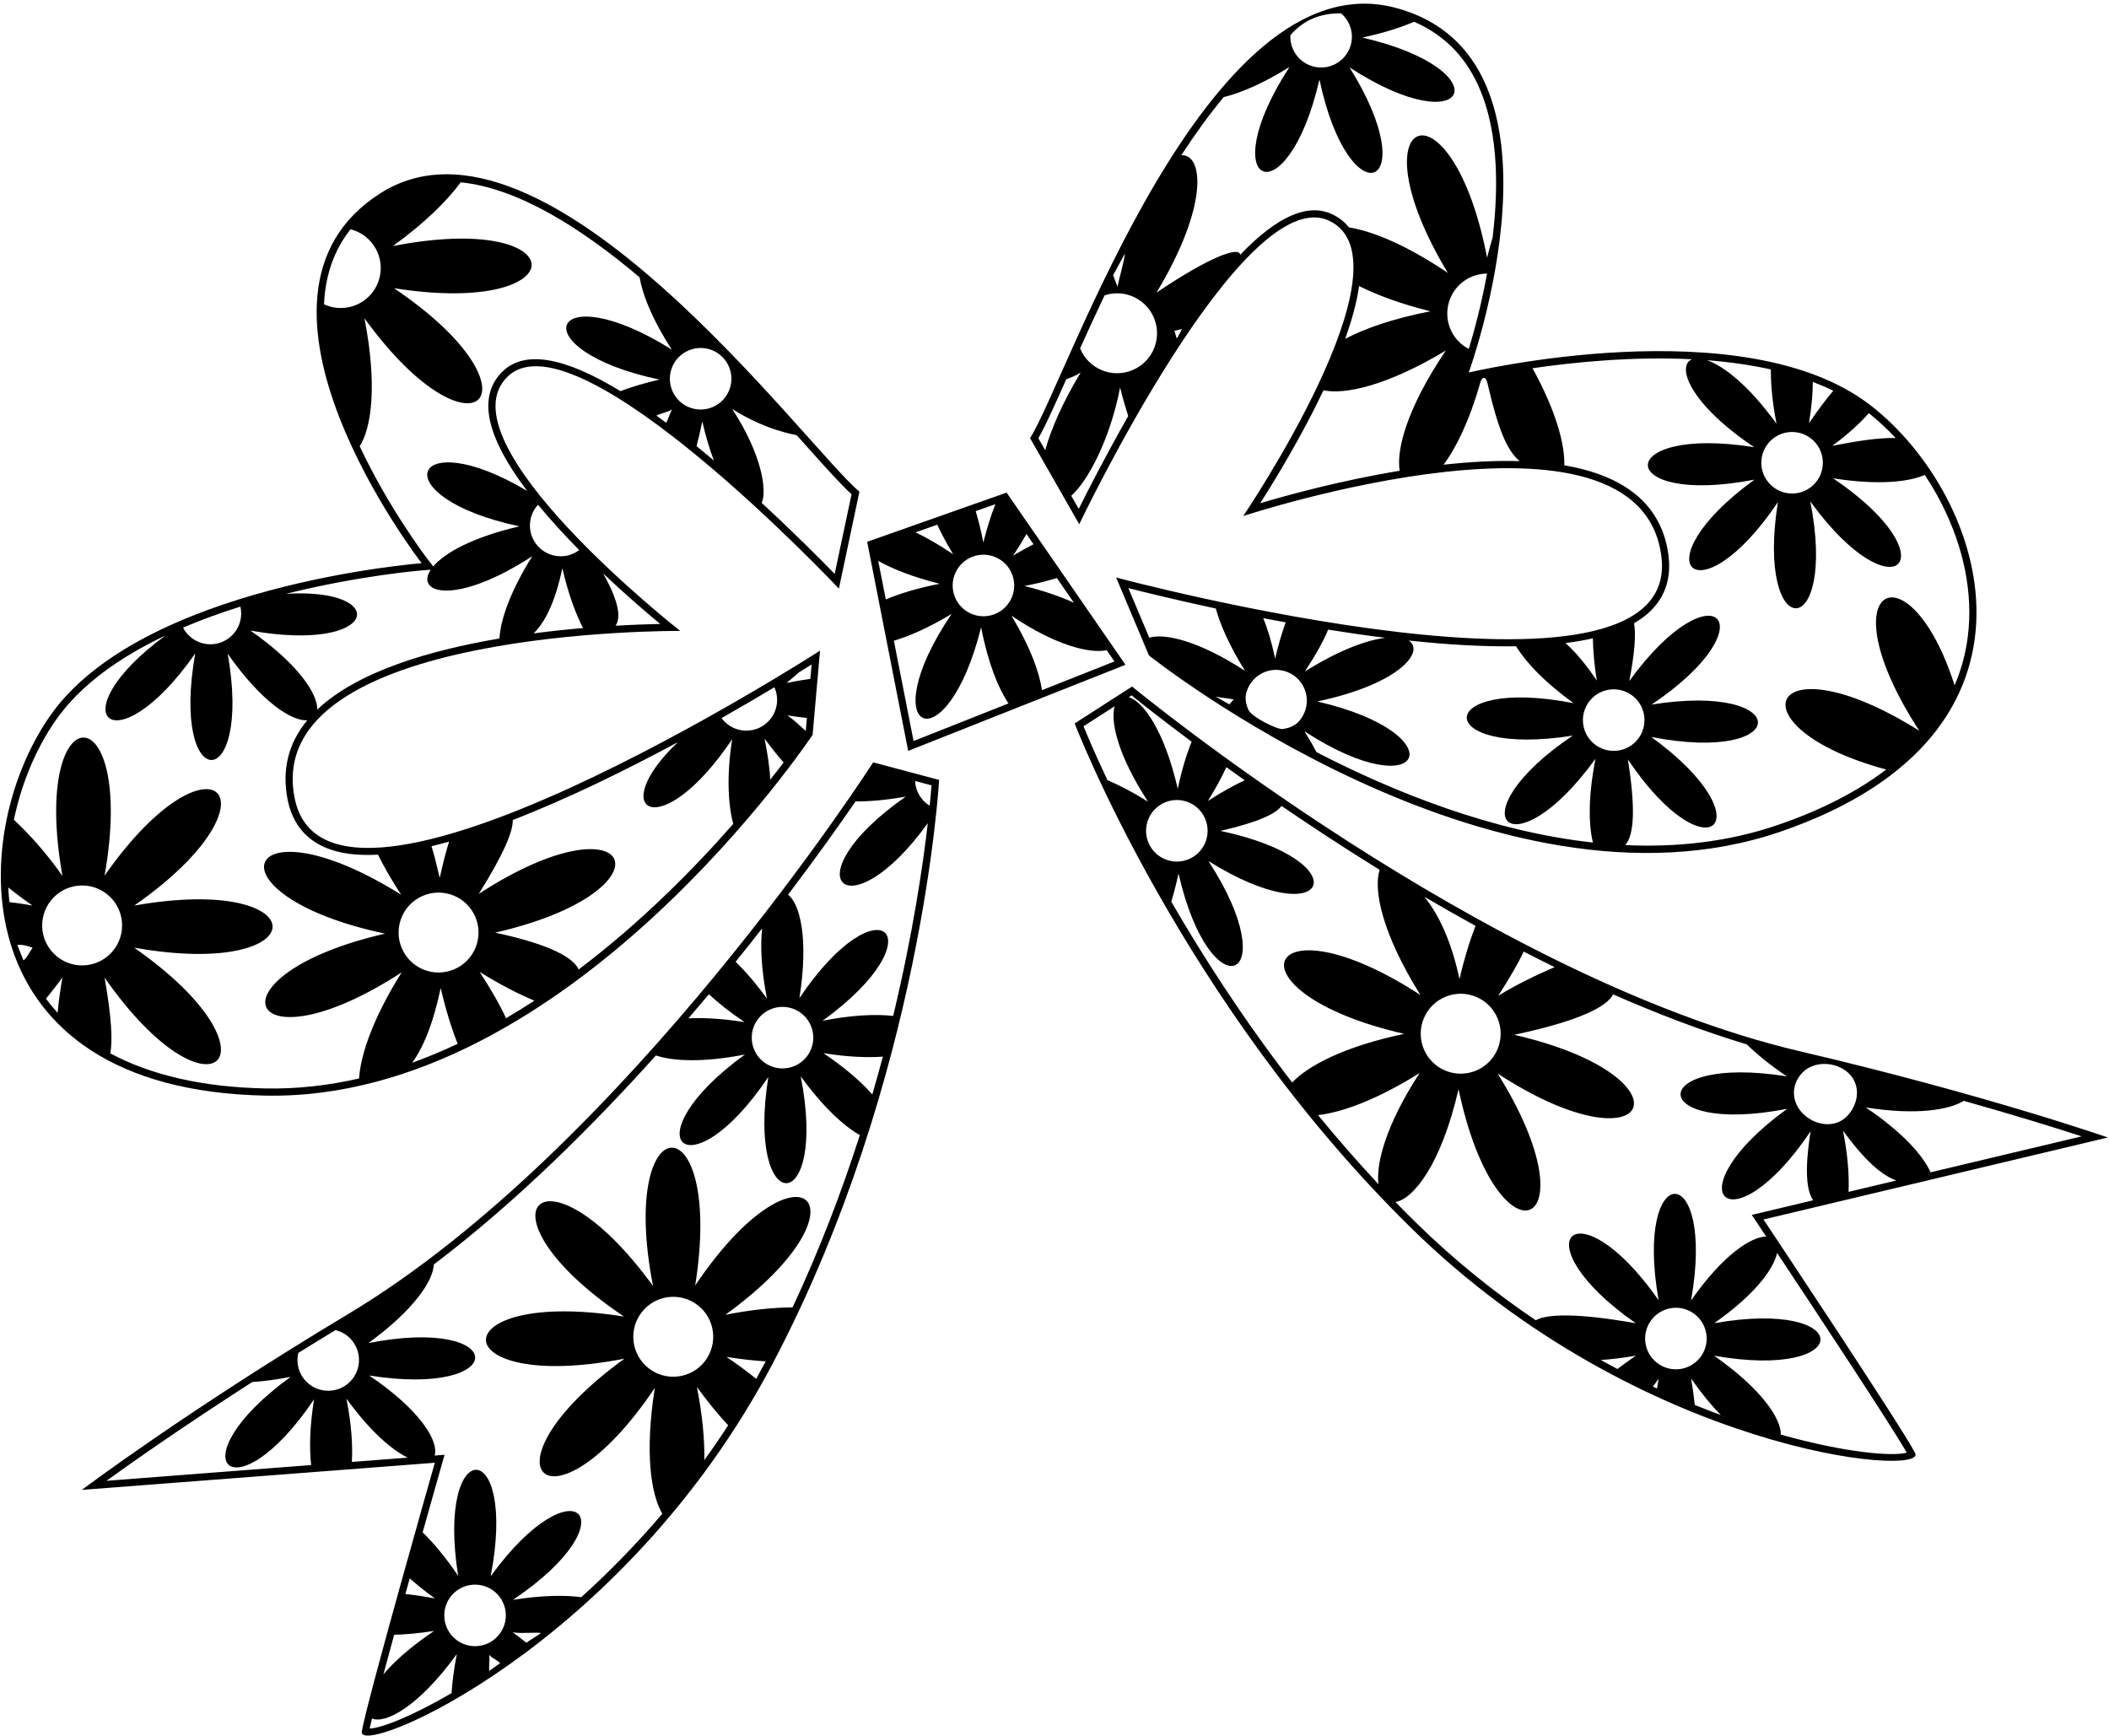 <?xml version="1.0" encoding="UTF-8"?>
<svg xmlns="http://www.w3.org/2000/svg" xmlns:xlink="http://www.w3.org/1999/xlink" width="520pt" height="428pt" viewBox="0 0 520 428" version="1.1">
<g id="surface1">
<path style=" stroke:none;fill-rule:nonzero;fill:rgb(0%,0%,0%);fill-opacity:1;" d="M 277.5 163.922 L 248.184 121.465 L 213.812 133.598 L 223.922 185.152 Z M 272.867 160.324 L 274.781 163.098 L 256.91 170.18 C 256.262 165.75 254.027 159.531 249.391 151.824 C 260.473 159.309 268.879 161.191 272.867 160.324 Z M 264.789 148.629 C 261.547 147.137 257.504 145.715 252.586 144.492 C 255.555 143.922 258.215 143.258 260.586 142.535 Z M 253.09 131.684 L 254.828 134.199 C 253.223 135.02 251.539 135.945 249.777 137.008 C 251.035 135.145 252.129 133.371 253.09 131.684 Z M 245.43 124.312 C 244.363 127.016 243.355 130.156 242.453 133.773 C 241.898 130.91 241.262 128.336 240.57 126.027 Z M 239.762 137.285 C 243.672 135.785 248.062 137.738 249.562 141.652 C 251.066 145.562 249.109 149.953 245.199 151.453 C 241.285 152.957 236.898 151.004 235.395 147.09 C 233.895 143.18 235.848 138.789 239.762 137.285 Z M 231.09 129.375 C 232.145 131.629 233.434 134.059 235.004 136.66 C 231.625 134.379 228.527 132.605 225.738 131.262 Z M 216.539 138.305 C 220.145 140.324 225.148 142.316 231.691 143.945 C 226.258 145 221.859 146.355 218.406 147.816 Z M 234.617 151.395 C 214.688 180.867 233.332 189.18 241.906 154.668 C 243.633 163.574 246.156 169.727 248.656 173.449 L 225.25 182.723 L 220.398 157.992 C 224.297 156.832 229.07 154.734 234.617 151.395 "/>
<path style=" stroke:none;fill-rule:nonzero;fill:rgb(0%,0%,0%);fill-opacity:1;" d="M 327.766 54.453 C 348.996 64.562 306.539 127.242 306.539 127.242 C 306.539 127.242 404.598 94.891 409.652 137.352 C 414.703 179.809 275.199 142.402 275.199 142.402 L 283.285 161.613 C 283.285 161.613 368.203 229.344 438.969 205.082 C 509.73 180.82 489.738 122.035 461.207 99.945 C 429.867 75.684 362.137 91.859 362.137 91.859 C 362.137 91.859 390.445 14.02 343.941 1.887 C 297.441 -10.242 263.07 93.883 253.973 108.035 L 266.102 129.262 C 266.102 129.262 306.539 44.348 327.766 54.453 Z M 290.246 83.367 C 289.77 83.27 289.93 81.719 289.438 81.625 C 290.121 81.453 290.785 81.281 291.441 81.105 C 291.258 81.379 290.434 83.094 290.246 83.367 Z M 335.105 70.539 C 339.57 72.777 345.387 74.941 352.688 76.758 C 343.484 78.547 336.551 80.988 331.668 83.551 C 333.301 78.996 334.531 74.57 335.105 70.539 Z M 310.711 124.09 C 314.332 118.426 320.875 107.715 326.324 96.234 C 331.531 97.371 341.988 95.16 356.484 86.434 C 346.984 100.484 344.234 110.828 345.109 116.082 C 330.543 118.48 317.461 122.078 310.711 124.09 Z M 392.742 157.395 C 392.793 160.43 393.09 163.898 393.711 167.816 C 390.781 163.465 388.211 160.516 385.973 158.57 C 388.355 158.273 390.617 157.883 392.742 157.395 Z M 327.465 155.258 C 332.086 155.996 336.805 156.684 341.539 157.27 C 336.938 157.852 330.203 160.277 321.738 165.578 C 324.684 161.055 326.492 157.703 327.465 155.258 Z M 317.004 153.465 C 316.062 156.051 315.18 159.02 314.402 162.398 C 313.492 158.113 312.496 154.871 311.461 152.426 C 313.273 152.773 315.121 153.121 317.004 153.465 Z M 303.051 173.656 C 302.648 173.402 300.117 172.012 299.727 171.762 C 300.609 172.016 302.254 172.098 304.23 172.477 C 303.641 172.898 303.387 173.582 303.051 173.656 Z M 283.363 157.238 L 278.219 145.02 C 282.461 146.098 290.152 147.984 299.77 150.047 C 300.898 154.137 303.168 159.316 306.988 165.422 C 295.414 157.895 287.133 156.121 283.363 157.238 Z M 316.277 179.766 C 314.957 179.953 308.496 176.762 307.77 174.961 C 307.043 173.16 306.824 171.73 307.645 169.801 C 309.281 165.945 313.738 164.145 317.594 165.781 C 321.449 167.418 323.25 171.871 321.613 175.73 C 320.535 178.27 318.824 179.402 316.277 179.766 Z M 392.754 207.754 C 367.887 205.023 343.762 195.371 324.613 185.469 C 323.746 183.84 322.762 182.125 321.641 180.332 C 351.414 199.695 359.383 180.941 324.789 172.973 C 345.215 168.641 351.465 160.523 347.312 157.941 C 356.473 158.922 365.523 159.488 373.812 159.359 C 376.145 163.195 380.652 168.074 387.98 173.387 C 353.094 166.57 352.719 186.949 387.781 181.387 C 358.34 201.23 372.516 215.879 393.383 187.102 C 391.547 196.492 391.684 203.379 392.754 207.754 Z M 392.418 182.832 C 389.508 179.816 389.594 175.016 392.605 172.105 C 395.621 169.191 400.426 169.277 403.336 172.289 C 406.246 175.305 406.16 180.109 403.148 183.02 C 400.133 185.93 395.328 185.848 392.418 182.832 Z M 460.797 101.883 C 463.102 103.727 465.316 105.773 467.406 108.008 C 463.336 107.895 457.945 108.723 451.758 109.934 C 455.977 106.875 458.969 103.922 460.797 101.883 Z M 446.961 94.16 C 448.699 94.82 450.387 95.547 452.02 96.348 C 450.141 98.535 447.992 101.441 446.027 104.363 C 446.715 100.051 446.984 96.723 446.961 94.16 Z M 447.133 108.648 C 450.148 111.562 450.23 116.363 447.32 119.379 C 444.41 122.395 439.605 122.477 436.594 119.566 C 433.578 116.656 433.492 111.852 436.402 108.836 C 439.316 105.824 444.117 105.738 447.133 108.648 Z M 436.625 91.098 C 436.598 94.777 437 99.234 438.02 104.477 C 431.117 94.965 424.949 90.211 420.852 88.82 C 426.199 89.23 431.523 89.953 436.625 91.098 Z M 417.223 88.59 C 413.293 90.105 416.379 99.414 432.512 110.27 C 397.383 104.664 397.719 125.062 432.59 118.266 C 403.863 139.121 418.523 153.27 438.367 123.812 C 432.773 158.926 453.184 158.562 446.355 123.645 C 467.223 152.426 481.398 137.773 451.961 117.934 C 463.023 119.688 470.551 118.855 474.586 117.113 C 476.523 120.035 478.262 123.113 479.746 126.297 C 484.848 137.207 486.641 148.422 484.93 158.734 C 484.34 162.301 483.332 165.723 481.93 168.992 C 470.742 133.926 449.727 144.094 473.223 180.188 C 435.797 156.738 426.398 179.352 465.078 189.75 C 457.945 195.176 449.02 199.766 438.395 203.406 C 426.129 207.613 413.387 208.98 400.719 208.383 C 402.984 205.844 403.25 199.051 401.371 187.266 C 421.215 216.723 435.875 202.574 407.148 181.723 C 442.02 188.52 442.355 168.121 407.23 173.727 C 436.742 153.867 422.586 139.18 401.719 167.934 C 403.137 160.648 403.363 156.211 402.891 153.668 C 404.094 152.977 405.195 152.219 406.164 151.379 C 410.34 147.766 412.102 142.973 411.406 137.141 C 410.527 129.754 406.945 124.012 400.754 120.07 C 396.586 117.414 391.43 115.719 385.699 114.738 C 385.848 109.637 383.73 101.469 377.859 90.801 C 388.238 89.285 402.664 87.855 417.223 88.59 Z M 364.996 94.289 C 365.367 92.977 366.305 92.535 366.785 94.621 C 369.32 105.637 371.543 111.117 374.699 113.703 C 368.629 113.523 362.254 113.891 355.926 114.586 C 359.039 110.43 362.312 103.781 364.996 94.289 Z M 362.156 86.047 C 360.094 84.977 358.395 83.184 357.496 80.844 C 355.547 75.762 358.086 70.062 363.164 68.113 C 364.312 67.672 365.496 67.461 366.656 67.457 C 365.246 75.137 363.449 81.754 362.156 86.047 Z M 330.676 3.305 C 333.117 5.398 334.047 8.902 332.723 12.023 C 331.086 15.879 326.629 17.68 322.773 16.043 C 319.766 14.766 318.012 11.773 318.16 8.691 C 321.332 4.961 325.629 3.191 330.676 3.305 Z M 291.27 38.27 C 294.574 33.18 298.062 28.336 301.707 23.949 C 305.922 22.918 311.398 20.613 317.938 16.523 C 298.594 46.289 317.363 54.238 325.328 19.594 C 332.688 54.402 351.613 46.762 332.746 16.621 C 362.52 35.984 370.488 17.234 335.898 9.262 C 341.07 8.164 345.297 6.812 348.656 5.367 C 355.203 8.184 360.207 12.824 363.566 19.227 C 369.402 30.332 369.641 45.223 368.02 58.578 C 367.551 60.156 367.094 61.809 366.664 63.547 C 357.891 18.211 333.145 27.719 356.984 67.297 C 346.672 60.328 338.363 57.004 332.594 56.066 C 331.527 54.719 330.172 53.641 328.527 52.859 C 322.484 49.98 314.871 53.332 305.781 62.828 C 305.641 60.727 298.555 63.094 285.141 72.164 C 298.133 50.59 296.691 37.961 291.27 38.27 Z M 277.359 62.52 C 277.18 64.438 275.93 68.645 275.527 70.734 C 275.387 70.164 274.781 68.855 274.453 67.891 C 274.949 66.879 276.844 63.539 277.359 62.52 Z M 272.355 72.82 C 274.438 72.137 276.758 72.133 278.961 72.977 C 284.039 74.926 286.578 80.629 284.629 85.707 C 282.68 90.789 276.977 93.324 271.898 91.375 C 269.254 90.359 267.301 88.328 266.309 85.898 C 268.141 81.836 270.16 77.422 272.355 72.82 Z M 256.02 108.059 C 257.688 105.172 259.934 100.18 262.891 93.539 C 264.047 93.055 265.219 92.688 266.453 91.855 C 261.926 99.387 259.156 105.824 257.703 111.004 Z M 264.129 122.242 C 267.973 118.906 273.598 108.836 276.172 95.551 C 276.801 98.078 277.473 100.418 278.172 102.598 C 272.566 112.441 268.152 121.109 265.98 125.484 L 264.129 122.242 "/>
<path style=" stroke:none;fill-rule:nonzero;fill:rgb(0%,0%,0%);fill-opacity:1;" d="M 434.809 300.703 L 519.723 280.484 C 519.723 280.484 489.281 269.863 443.906 259.254 C 366.066 241.059 279.129 169.285 279.129 169.285 L 264.973 178.383 C 264.973 178.383 291.258 247.125 347.867 302.727 C 404.48 358.324 475.242 364.391 472.211 358.324 C 469.18 352.258 434.809 300.703 434.809 300.703 Z M 455.781 293.891 C 455.965 289.906 455.609 284.879 454.418 278.789 C 459.898 286.348 464.102 289.855 467.559 291.086 Z M 484.199 271.449 C 497.375 275.156 507.406 278.301 513.27 280.203 L 476 289.074 C 474.227 285.051 469.289 279.324 460.02 273.074 C 472.438 275.047 480.508 273.703 484.199 271.449 Z M 444.422 264.477 C 447.332 261.461 452.82 261.758 455.836 264.664 C 458.848 267.578 458.324 272.203 455.414 275.219 C 452.504 278.23 447.668 277.621 444.652 274.711 C 441.641 271.801 441.512 267.492 444.422 264.477 Z M 375.688 234.641 C 378.199 235.934 380.742 237.211 383.312 238.473 C 379.113 240.277 373.676 242.875 369.387 245.562 C 372.285 241.105 374.324 237.52 375.688 234.641 Z M 363.805 228.301 C 362.371 232.004 361.023 236.363 359.855 241.434 C 357.77 231.594 354.492 225.238 351.219 221.141 C 355.273 223.52 359.48 225.918 363.805 228.301 Z M 351.082 251.047 C 353.211 246.035 358.992 243.699 364.004 245.824 C 369.012 247.949 371.348 253.734 369.223 258.746 C 367.098 263.754 361.312 266.094 356.301 263.965 C 351.293 261.84 348.953 256.055 351.082 251.047 Z M 302.371 189.172 C 303.828 190.223 305.336 191.301 306.895 192.402 C 304.152 193.684 301.113 195.363 297.805 197.516 C 299.691 194.504 301.195 191.715 302.371 189.172 Z M 279.004 171.465 C 281.074 173.137 286.266 177.27 293.809 182.895 C 292.543 186.051 291.367 189.895 290.391 194.492 C 287.062 180.039 281.852 173.016 278.324 171.902 Z M 267.156 179.082 L 274.816 174.156 C 273.777 177.988 275.598 186.219 283.055 197.672 C 279.391 195.379 276.047 193.645 273.051 192.371 C 269.988 185.883 268.031 181.23 267.156 179.082 Z M 283.18 207.824 C 281.543 203.965 283.344 199.512 287.199 197.871 C 291.059 196.234 295.512 198.035 297.148 201.895 C 298.785 205.75 296.984 210.203 293.129 211.844 C 289.27 213.48 284.816 211.68 283.18 207.824 Z M 288.797 222.332 C 289.438 220.238 290.035 217.934 290.574 215.395 C 298.535 250.039 317.309 242.09 297.965 212.324 C 328.066 231.145 335.684 212.238 300.906 204.883 C 310.461 202.688 314.676 200.578 315.973 198.723 C 320.781 202.012 325.934 205.441 331.367 208.934 C 334.172 210.734 337.109 212.59 340.164 214.477 C 338.602 219.324 340.695 230.125 350.23 245.359 C 311.52 220.176 301.172 244.582 346.203 254.926 C 331.371 258.062 322.48 262.816 318.605 266.926 C 306.527 251.27 296.609 235.844 288.797 222.332 Z M 324.984 274.961 C 330.781 274.309 339.301 271.297 350.023 264.59 C 341.758 277.309 339.238 286.812 339.875 291.996 C 334.621 286.379 329.66 280.676 324.984 274.961 Z M 378.664 325.551 C 368.68 318.824 358.68 310.863 349.109 301.461 C 347.398 299.785 345.723 298.094 344.066 296.395 C 348.504 295.648 355.363 287.102 359.621 268.578 C 369.176 313.781 393.758 303.863 369.254 264.719 C 407.922 289.867 418.27 265.516 373.348 255.16 C 389.621 251.711 396.211 248.176 397.738 245.191 C 408.559 249.957 419.652 254.199 430.699 257.531 C 433.215 259.992 436.465 262.652 440.574 265.414 C 405.445 259.809 405.781 280.207 440.652 273.41 C 411.926 294.266 426.59 308.41 446.43 278.953 C 444.84 288.938 445.516 293.828 447.062 295.965 L 431.926 299.57 C 431.926 299.57 434.172 302.941 435.48 304.91 C 431.777 304.945 424.824 309.395 416.949 320.668 C 423.168 285.641 402.77 285.621 408.953 320.605 C 388.605 291.52 374.203 305.934 403.312 326.285 C 388.613 323.684 381.352 324.016 378.664 325.551 Z M 398.801 337.566 C 397.438 336.848 396.062 336.109 394.688 335.348 C 397.281 335.184 400.164 334.84 403.336 334.277 C 401.602 335.492 400.105 336.582 398.801 337.566 Z M 408.562 342.387 C 408.227 342.23 407.891 342.078 407.551 341.918 C 408.016 341.293 408.48 340.652 408.953 339.977 C 408.805 340.801 408.68 341.602 408.562 342.387 Z M 405.629 330.059 C 405.629 325.867 409.023 322.473 413.215 322.473 C 417.406 322.473 420.801 325.867 420.801 330.059 C 420.801 334.25 417.406 337.648 413.215 337.648 C 409.023 337.648 405.629 334.25 405.629 330.059 Z M 417.852 346.426 C 417.656 344.41 417.367 342.242 416.953 339.918 C 419.516 343.586 421.984 346.559 424.281 348.922 C 422.18 348.145 420.031 347.316 417.852 346.426 Z M 439.082 353.746 C 439.191 349.984 434.57 342.637 422.621 334.285 C 457.598 340.473 457.605 320.102 422.648 326.277 C 432.727 319.23 437.328 312.867 438.168 308.953 C 447.242 322.629 466.262 351.406 470.133 358.203 C 466.668 359.172 455.004 358.227 439.082 353.746 "/>
<path style=" stroke:none;fill-rule:nonzero;fill:rgb(0%,0%,0%);fill-opacity:1;" d="M 200.359 181.199 L 202.191 160.438 C 202.191 160.438 80.789 238.68 72.629 196.707 C 64.465 154.734 167.719 155.574 167.719 155.574 C 167.719 155.574 108.141 108.871 125.266 92.758 C 142.391 76.645 206.84 145.145 206.84 145.145 L 211.902 121.227 C 198.914 110.527 134.371 21.887 93.801 47.648 C 53.23 73.406 103.969 138.875 103.969 138.875 C 103.969 138.875 34.535 144.172 12.109 176.848 C -8.309 206.598 -9.383 268.68 65.41 270.156 C 140.199 271.637 200.359 181.199 200.359 181.199 Z M 162.781 153.852 C 160.012 153.91 156.23 154.031 151.773 154.293 C 153.051 152.453 152.828 148.703 148.703 141.398 C 154.277 146.672 159.434 151.078 162.781 153.852 Z M 101.621 262.059 C 104.219 258.508 106.734 252.762 108.664 243.629 C 109.895 248.984 111.324 253.547 112.848 257.383 C 109.176 259.109 105.434 260.684 101.621 262.059 Z M 124.77 251.07 C 123.418 248.102 121.324 244.355 118.262 239.645 C 123.258 242.766 127.77 245.086 131.762 246.742 C 129.473 248.234 127.141 249.68 124.77 251.07 Z M 198.668 180.246 C 197.285 179.008 195.895 177.598 194.117 176.402 C 195.812 176.672 197.422 176.875 198.953 177.027 Z M 197.02 165.773 C 198.203 165.043 199.246 164.395 200.113 163.852 L 199.805 167.383 C 198.098 167.633 196.148 167.965 193.918 168.402 C 195.023 167.516 196.055 166.637 197.02 165.773 Z M 189.906 192.258 C 189.812 189.516 189.262 185.922 188.516 182.117 C 190.129 184.336 191.695 186.293 193.211 188.016 C 192.23 189.305 191.125 190.727 189.906 192.258 Z M 190.938 169.465 C 192.172 172.215 191.699 175.551 189.48 177.848 C 186.57 180.863 181.766 180.945 178.754 178.035 C 178.438 177.73 178.156 177.402 177.906 177.062 C 182.809 174.281 187.223 171.695 190.938 169.465 Z M 126.434 202.199 C 140.191 196.867 154.57 189.77 167.125 183.016 C 149.152 200.07 162.762 208.656 180.527 182.281 C 179.055 191.531 179.602 198.758 180.793 203.16 C 171.176 214.125 158.137 227.375 142.672 239.062 C 141.512 236.293 135.91 232.902 122.078 229.977 C 167.113 219.633 156.766 195.227 118.055 220.41 C 124.312 210.414 126.508 204.922 126.434 202.199 Z M 110.727 207.523 C 109.895 210.227 109.121 213.211 108.426 216.484 C 107.734 213.477 107.059 210.883 106.398 208.656 C 107.816 208.312 109.262 207.934 110.727 207.523 Z M 104.281 220.879 C 109.289 218.754 115.074 221.09 117.203 226.098 C 119.328 231.105 116.992 236.891 111.98 239.02 C 106.973 241.145 101.188 238.809 99.062 233.797 C 96.934 228.789 99.273 223.004 104.281 220.879 Z M 131.559 156.18 C 134.141 153.707 136.789 148.953 138.66 140.117 C 140.102 146.391 141.898 151.266 143.762 154.867 C 139.922 155.195 135.809 155.625 131.559 156.18 Z M 132.664 124.453 C 135.809 128.289 139.297 132.078 142.812 135.641 C 142.328 136.004 141.797 136.316 141.215 136.566 C 137.355 138.203 132.902 136.402 131.266 132.547 C 130.066 129.719 130.715 126.574 132.664 124.453 Z M 164.258 104.258 C 163.801 103.914 162.309 102.816 161.855 102.488 C 162.84 101.895 164.617 101.688 165.738 100.957 C 165.098 101.98 164.812 103.285 164.258 104.258 Z M 173.602 111.547 C 172.973 111.027 172.355 110.523 171.738 110.02 C 172.188 108.297 172.664 106.277 173.16 103.93 C 174.008 107.617 174.977 110.816 176.012 113.562 C 175.211 112.891 174.41 112.215 173.602 111.547 Z M 196.449 107.32 C 197.07 108.02 197.684 108.703 198.273 109.363 C 203.473 115.176 207.371 119.527 209.957 121.875 L 205.801 141.512 C 202.48 138.098 195.879 131.445 187.812 124.012 C 189.125 121.051 187.957 112.258 180.551 100.859 C 186.996 104.891 192.25 106.457 196.449 107.32 Z M 169.785 86.41 C 173.641 84.77 178.098 86.57 179.734 90.43 C 181.371 94.285 179.57 98.738 175.715 100.379 C 171.855 102.016 167.402 100.215 165.766 96.359 C 164.129 92.5 165.926 88.047 169.785 86.41 Z M 79.895 75.043 C 79.965 73.387 80.133 71.754 80.41 70.152 C 81.316 64.988 83.332 60.441 86.418 56.543 C 88.039 56.945 89.578 57.762 90.867 59.008 C 94.781 62.785 94.891 69.023 91.109 72.938 C 88.121 76.035 83.594 76.75 79.895 75.043 Z M 88.691 110.043 C 91.574 105.523 93.086 94.996 89.859 78.48 C 116.957 115.855 135.367 96.828 97.133 71.059 C 142.672 78.285 142.184 51.816 96.875 60.672 C 104.863 54.879 110.273 49.484 113.594 44.953 C 127.738 46.391 143.258 56.191 157.695 68.379 C 158.477 72.828 160.871 78.879 165.641 86.207 C 135.496 67.32 127.836 86.23 162.59 93.598 C 158.906 94.445 155.715 95.418 152.973 96.449 C 139.195 88.027 129.504 86.344 124.051 91.469 C 121.473 93.898 120.246 97.039 120.418 100.805 C 120.688 106.766 124.574 113.898 129.984 121.055 C 101.223 103.91 93.984 122.555 128.09 129.785 C 116.41 132.477 109.59 136.395 106.816 139.664 C 106.219 138.895 105.363 137.789 105.363 137.789 C 105.199 137.578 95.996 125.566 88.691 110.043 Z M 70.52 146.426 C 88.699 141.895 103.781 140.664 104.102 140.641 L 106.195 140.48 C 102.266 146.379 112.371 149.418 131.242 137.145 C 125.668 146.047 123.398 152.977 123.148 157.441 C 105.965 160.352 88.109 165.582 78.223 174.98 C 78.352 171.227 73.734 163.863 61.754 155.492 C 93.574 161.141 96.496 144.816 70.52 146.426 Z M 59.27 149.578 C 59.395 150.125 59.465 150.691 59.465 151.273 C 59.465 155.465 56.066 158.863 51.879 158.863 C 48.941 158.863 46.398 157.195 45.137 154.758 C 49.773 152.777 54.543 151.062 59.27 149.578 Z M 2.039 218.836 C 3.742 220.211 5.719 221.691 8 223.285 C 6.02 222.938 4.129 222.656 2.32 222.434 C 2.191 221.246 2.098 220.051 2.039 218.836 Z M 5.797 236.812 C 5.625 236.371 4.438 233.469 4.281 233.02 C 5.258 232.863 6.68 233.148 8.035 233.688 C 7.188 234.918 6.625 236.199 5.797 236.812 Z M 14.207 249.742 C 13.191 248.629 12.23 247.473 11.332 246.262 C 12.539 244.727 14.105 242.848 15.395 241 C 14.84 244.133 14.457 247.039 14.207 249.742 Z M 10.398 228.199 C 10.398 222.758 14.809 218.344 20.254 218.344 C 25.695 218.344 30.105 222.758 30.105 228.199 C 30.105 233.641 25.695 238.051 20.254 238.051 C 14.809 238.051 10.398 233.641 10.398 228.199 Z M 25.789 241.078 C 52.223 278.855 70.922 260.117 33.082 233.676 C 78.574 241.75 78.586 215.238 33.113 223.297 C 70.914 196.863 52.211 178.148 25.785 215.922 C 33.82 170.488 7.324 170.512 15.398 216 C 11.312 210.145 7.027 205.496 3.426 202.145 C 5.27 193.285 8.785 184.816 13.566 177.848 C 19.742 168.848 29.695 161.961 40.781 156.711 C 13.91 176.43 28.172 189.715 48.137 161.133 C 41.93 196.133 62.316 196.156 56.141 161.191 C 64.625 173.32 72.074 177.879 75.766 177.602 C 71.117 183.23 69.477 189.77 70.891 197.047 C 72.012 202.812 75.156 206.836 80.234 209 C 83.781 210.512 88.184 211.02 93.191 210.746 C 94.715 213.785 96.598 217.082 98.898 220.617 C 59.75 196.09 49.801 220.645 94.934 230.215 C 50.012 240.566 60.359 264.922 99.027 239.773 C 91.875 251.199 88.91 260.129 88.531 265.93 C 81.023 267.648 73.309 268.543 65.445 268.391 C 50.109 268.086 37.246 265.145 27.184 259.73 C 27.797 256.723 27.535 250.977 25.789 241.078 "/>
<path style=" stroke:none;fill-rule:nonzero;fill:rgb(0%,0%,0%);fill-opacity:1;" d="M 85.887 323.996 C 45.922 347.965 20.184 367.379 20.184 367.379 L 107.215 360.684 C 107.215 360.684 90.242 420.277 89.207 426.977 C 88.172 433.68 153.699 406.281 190.613 336.043 C 227.527 265.805 231.547 192.32 231.547 192.32 L 215.293 187.98 C 215.293 187.98 154.445 282.887 85.887 323.996 Z M 187.918 228.918 C 187.449 233.18 187.68 238.949 189.098 246.234 C 186.383 242.496 183.785 239.5 181.379 237.145 C 183.648 234.34 185.828 231.59 187.918 228.918 Z M 198.211 250.41 C 201.223 253.32 201.309 258.121 198.395 261.137 C 195.484 264.152 190.684 264.234 187.668 261.324 C 184.652 258.414 184.57 253.609 187.48 250.598 C 190.391 247.582 195.195 247.496 198.211 250.41 Z M 174.781 245.164 C 177.133 247.336 180.039 249.645 183.586 252.031 C 178.105 251.156 173.5 250.922 169.742 251.109 C 171.48 249.09 173.16 247.105 174.781 245.164 Z M 76.715 361.254 L 26.238 365.141 C 32.734 360.461 45.281 351.645 62.195 340.785 C 65.004 340.598 68.152 340.191 71.656 339.508 C 42.93 360.363 57.59 374.512 77.43 345.051 C 76.367 351.746 76.254 357.141 76.715 361.254 Z M 75.656 340.809 C 73.664 338.883 72.953 336.129 73.543 333.613 C 76.5 331.773 79.562 329.891 82.715 327.98 C 83.984 328.285 85.191 328.918 86.199 329.891 C 89.211 332.801 89.297 337.605 86.387 340.621 C 83.473 343.637 78.672 343.719 75.656 340.809 Z M 86.754 360.484 C 86.996 356.434 86.664 351.238 85.422 344.887 C 91.262 352.941 96.578 357.488 100.512 359.426 Z M 101.027 389.191 C 102.82 390.785 104.883 392.445 107.234 394.152 C 104.609 393.637 102.188 393.285 99.953 393.059 C 100.312 391.762 100.672 390.473 101.027 389.191 Z M 97.18 403.105 C 100.078 403.031 103.359 402.734 107.035 402.152 C 101.309 406.012 97.234 409.672 94.535 412.859 C 95.344 409.844 96.238 406.539 97.18 403.105 Z M 111.34 417.492 C 101.461 423.266 94.012 426.121 91.148 426.227 C 91.285 425.578 91.48 424.738 91.719 423.746 C 94.918 425.121 103.07 421.055 112.637 407.863 C 111.938 411.438 111.527 414.645 111.34 417.492 Z M 120.629 412.016 C 120.504 410.953 120.809 409.168 120.625 408.031 C 121.199 408.883 122.719 409.34 123.285 410.121 C 122.863 410.41 121.047 411.734 120.629 412.016 Z M 122.402 403.785 C 119.387 406.695 114.582 406.613 111.672 403.598 C 108.762 400.582 108.844 395.781 111.859 392.867 C 114.875 389.957 119.676 390.043 122.59 393.055 C 125.5 396.07 125.414 400.875 122.402 403.785 Z M 129.785 405.07 C 128.73 404.223 127.605 403.359 126.402 402.484 C 128.371 402.871 131.645 402.445 133.395 402.664 C 132.66 403.238 130.508 404.52 129.785 405.07 Z M 173.664 360.027 C 173.746 355.129 173.227 349.121 171.836 342.008 C 174.504 345.688 177.086 348.816 179.539 351.449 C 177.625 354.402 175.664 357.262 173.664 360.027 Z M 159.156 336.711 C 155.242 332.93 155.133 326.691 158.914 322.777 C 162.691 318.863 168.93 318.754 172.848 322.535 C 176.762 326.312 176.867 332.551 173.09 336.469 C 169.309 340.383 163.07 340.492 159.156 336.711 Z M 186.453 339.988 C 184.281 338.234 181.844 336.43 179.113 334.59 C 182.613 335.145 185.84 335.5 188.797 335.688 C 188.027 337.141 187.246 338.574 186.453 339.988 Z M 195.422 322.371 C 190.801 322.402 185.281 322.941 178.852 324.199 C 216.262 297.082 197.199 278.66 171.41 316.965 C 178.652 271.414 152.199 271.863 161.012 317.113 C 133.91 279.773 115.523 298.852 153.855 324.641 C 108.234 317.359 108.672 343.852 153.961 335.023 C 116.652 362.105 135.691 380.48 161.461 342.223 C 158.914 358.219 160.52 368.547 163.301 373.254 C 156.727 380.992 149.965 387.84 143.328 393.828 C 139.129 393.289 133.52 393.367 126.48 394.492 C 155.996 374.633 141.84 359.945 120.973 388.695 C 127.758 353.852 107.387 353.508 112.965 388.582 C 109.871 383.984 106.902 380.457 104.203 377.844 C 106.855 368.41 108.859 361.371 108.914 361.168 L 109.613 358.723 L 107.148 358.914 C 108.266 355.656 104.012 347.93 91.023 339.172 C 126.09 344.738 125.711 324.355 90.824 331.176 C 102.254 322.887 106.836 315.66 106.965 311.793 C 127.242 296.438 146.137 277.613 161.711 260.262 C 165.941 261.66 173.27 262.055 183.664 260.027 C 154.938 280.879 169.602 295.027 189.441 265.57 C 183.852 300.688 204.258 300.32 197.434 265.406 C 203.004 273.09 208.094 277.672 212.008 279.891 C 207.621 293.562 202.176 307.953 195.422 322.371 Z M 215.078 269.871 C 212.383 266.812 208.445 263.34 203.035 259.691 C 208.914 260.625 213.789 260.824 217.68 260.547 C 216.867 263.598 216 266.711 215.078 269.871 Z M 229.684 193.652 C 229.598 194.746 229.453 196.449 229.23 198.684 C 227.152 197.406 225.742 195.156 225.621 192.57 Z M 228.762 202.984 C 227.574 213.258 225.109 230.16 220.223 250.504 C 215.949 250.031 210.156 250.262 202.836 251.691 C 231.641 230.812 216.965 216.625 197.102 246.121 C 199.449 231.367 197.203 222.883 194.32 220.598 C 201.41 211.23 207.078 203.234 210.945 197.621 C 214.422 197.629 218.539 197.281 223.316 196.434 C 194.559 216.527 208.816 230.586 228.762 202.984 "/>
</g>
</svg>
